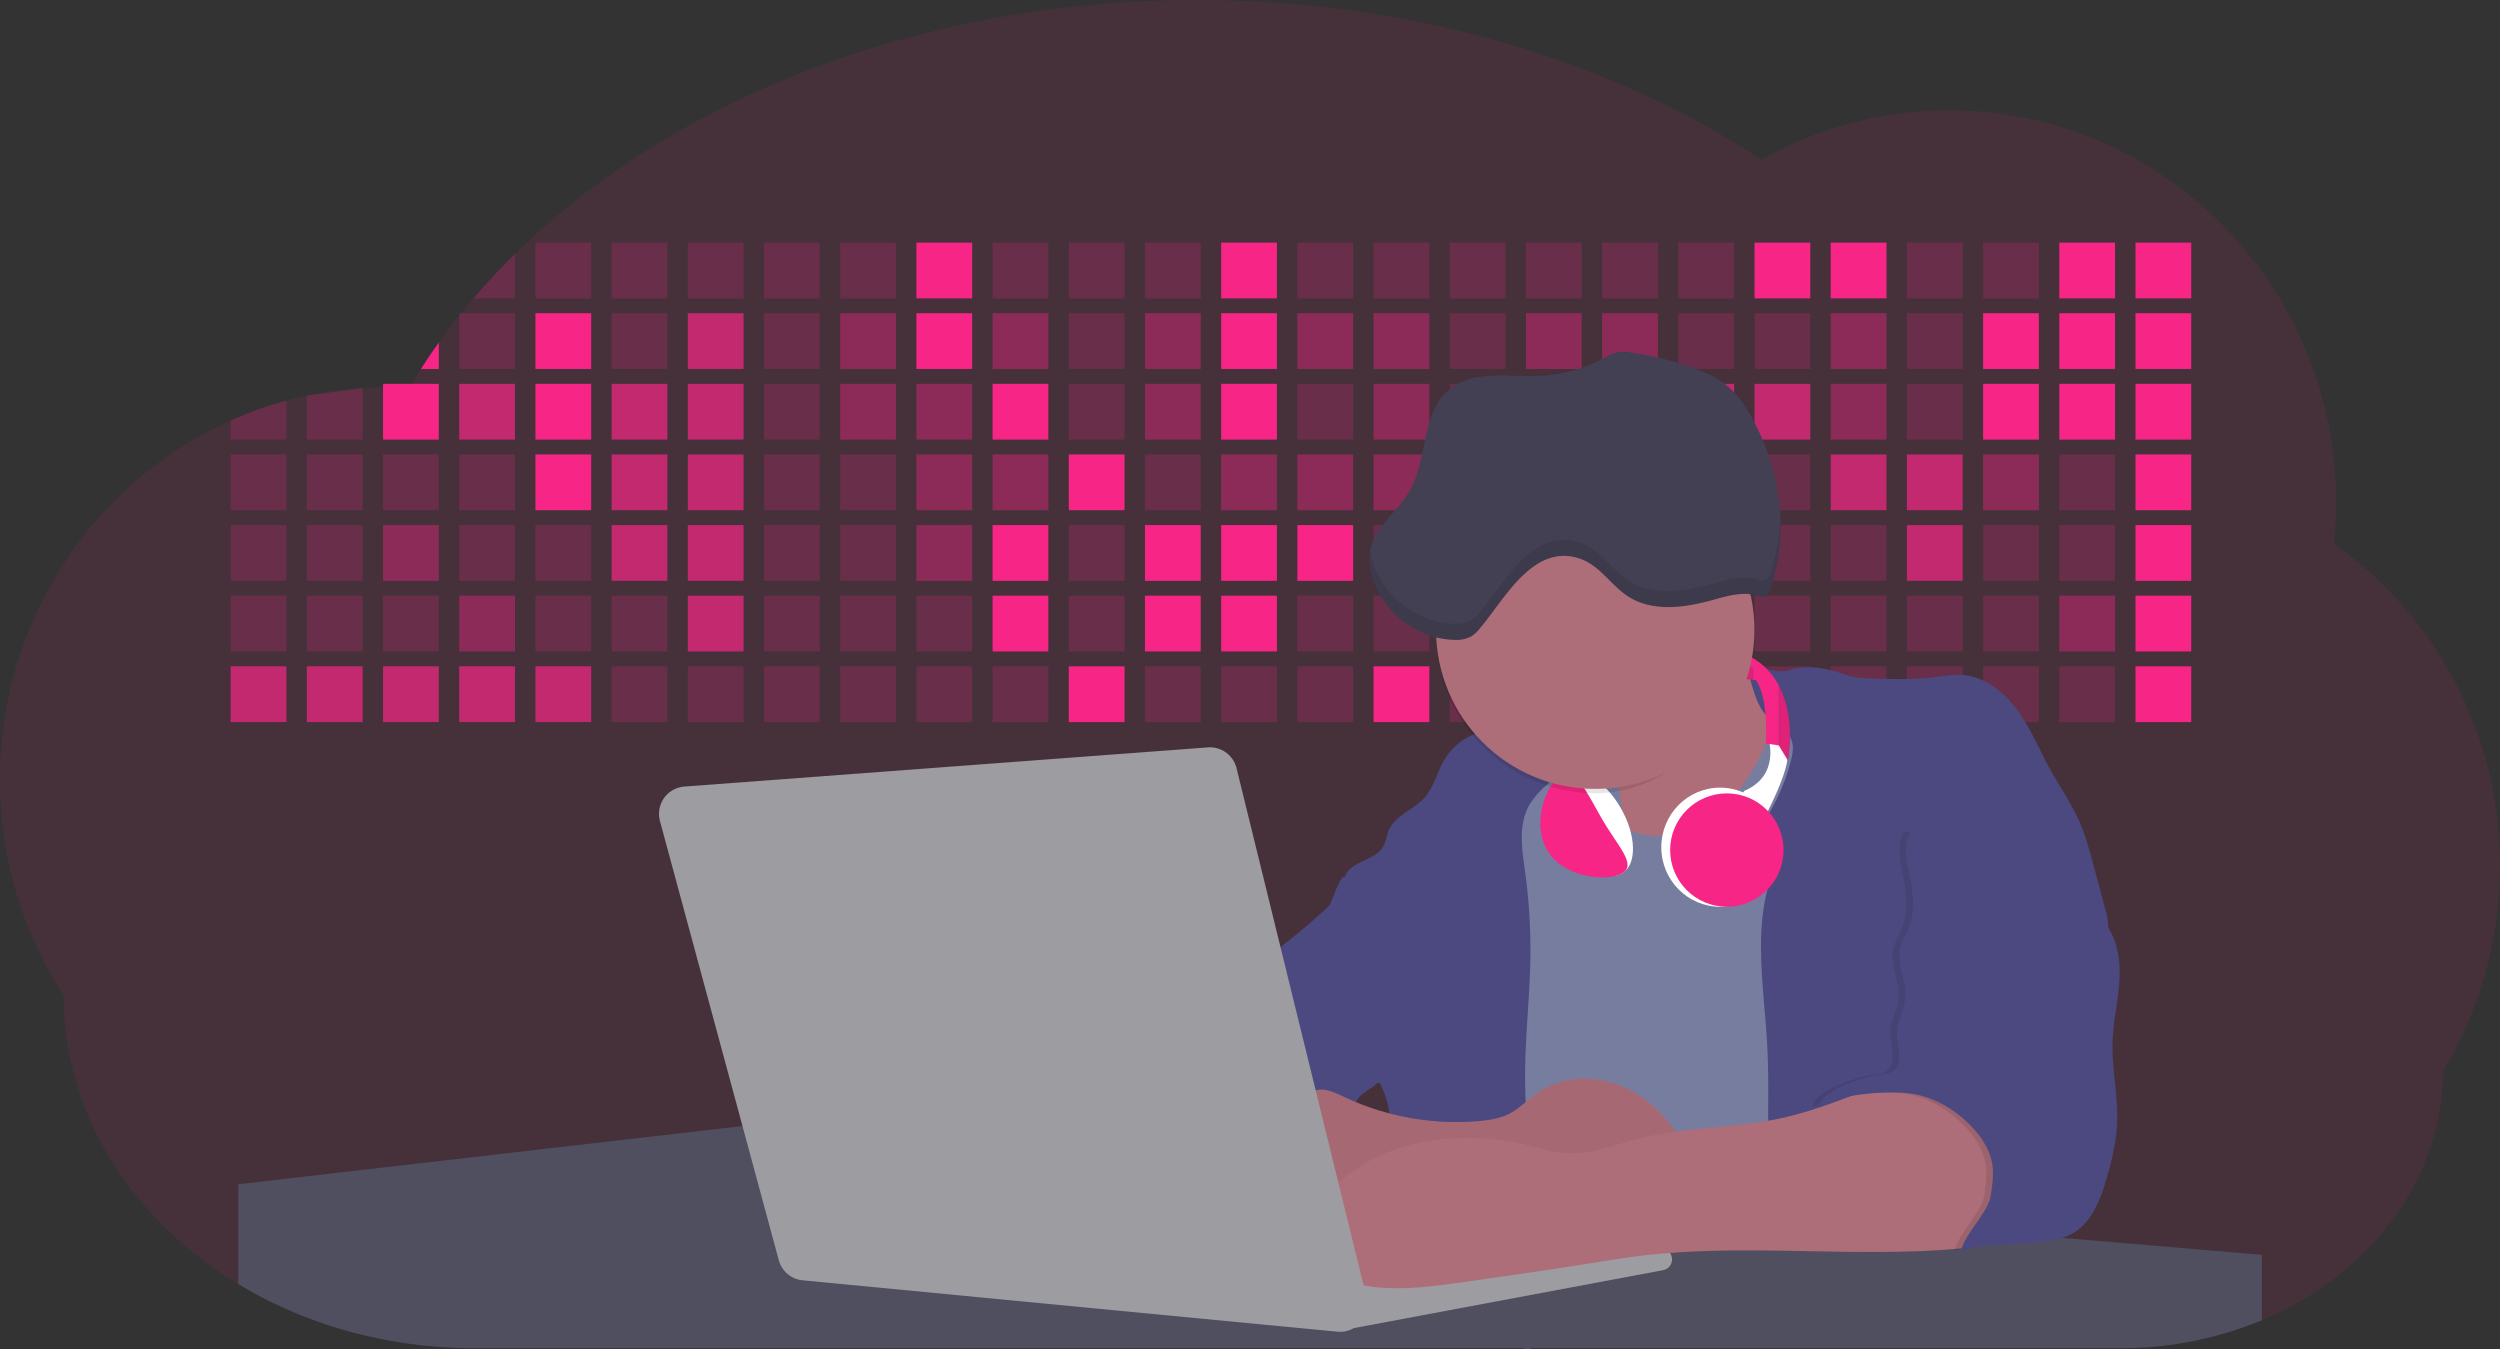 <svg id="aa7bae02-e79e-4d6b-a496-aba15f39787c" data-name="Layer 1" xmlns="http://www.w3.org/2000/svg" width="1144" height="617.32" viewBox="0 0 1144 617.32"><rect x="0" y="0" width="1144" height="617.32" fill="#333333" stroke="none"/><title>developer activity</title><path d="M1172,537.57a181.92,181.92,0,0,1-6.85,49.6,180.06,180.06,0,0,1-19.27,44.28c0,50.1-33.82,93.4-82.91,114a167.3,167.3,0,0,1-64.73,12.8H245.17c-40.25,0-77.55-10.86-108.14-29.36A185.76,185.76,0,0,1,112.2,711c-34-29.22-55.08-69.6-55.08-114.2A180.5,180.5,0,0,1,28,498.08c0-73.36,43.39-136.44,105.55-164.29a174.52,174.52,0,0,1,25.51-9.12q4.63-1.26,9.36-2.26a175.39,175.39,0,0,1,25.51-3.5q4.65-.29,9.35-.33H205c3.46,0,6.89.12,10.3.32l1.12-1.9q2.06-3.44,4.22-6.81,3.9-6.14,8.18-12.1,4.48-6.29,9.35-12.38l.83-1q2.76-3.44,5.64-6.8,9-10.49,19-20.35c72.11-70.68,185.08-116.18,312.08-116.18,98.82,0,189.15,27.55,258.34,73.07A174.18,174.18,0,0,1,920,191.86c97.74,0,177,80.37,177,179.51a184.9,184.9,0,0,1-1,18.78A180,180,0,0,1,1172,537.57Z" transform="translate(-28 -141.34)" fill="#f72585" opacity="0.1"/><path d="M263.66,257.52v20.35h-19Q253.59,267.39,263.66,257.52Z" transform="translate(-28 -141.34)" fill="#f72585" opacity="0.2"/><rect x="245.02" y="111.02" width="25.51" height="25.51" fill="#f72585" opacity="0.2"/><rect x="279.88" y="111.02" width="25.51" height="25.51" fill="#f72585" opacity="0.2"/><rect x="314.75" y="111.02" width="25.51" height="25.51" fill="#f72585" opacity="0.2"/><rect x="349.61" y="111.02" width="25.51" height="25.51" fill="#f72585" opacity="0.2"/><rect x="384.48" y="111.02" width="25.51" height="25.51" fill="#f72585" opacity="0.2"/><rect x="419.35" y="111.02" width="25.51" height="25.51" fill="#f72585"/><rect x="454.21" y="111.02" width="25.51" height="25.51" fill="#f72585" opacity="0.2"/><rect x="489.08" y="111.02" width="25.51" height="25.51" fill="#f72585" opacity="0.2"/><rect x="523.94" y="111.02" width="25.51" height="25.51" fill="#f72585" opacity="0.2"/><rect x="558.81" y="111.02" width="25.51" height="25.51" fill="#f72585"/><rect x="593.68" y="111.02" width="25.51" height="25.51" fill="#f72585" opacity="0.2"/><rect x="628.54" y="111.02" width="25.51" height="25.51" fill="#f72585" opacity="0.2"/><rect x="663.41" y="111.02" width="25.51" height="25.51" fill="#f72585" opacity="0.2"/><rect x="698.28" y="111.02" width="25.51" height="25.51" fill="#f72585" opacity="0.2"/><rect x="733.14" y="111.02" width="25.51" height="25.51" fill="#f72585" opacity="0.2"/><rect x="768.01" y="111.02" width="25.51" height="25.51" fill="#f72585" opacity="0.2"/><rect x="802.87" y="111.02" width="25.51" height="25.51" fill="#f72585"/><rect x="837.74" y="111.02" width="25.51" height="25.51" fill="#f72585"/><rect x="872.61" y="111.02" width="25.51" height="25.51" fill="#f72585" opacity="0.2"/><rect x="907.47" y="111.02" width="25.51" height="25.51" fill="#f72585" opacity="0.2"/><rect x="942.34" y="111.02" width="25.51" height="25.51" fill="#f72585"/><rect x="977.2" y="111.02" width="25.51" height="25.51" fill="#f72585"/><path d="M228.8,298.08v12.1h-8.18Q224.52,304,228.8,298.08Z" transform="translate(-28 -141.34)" fill="#f72585"/><rect x="210.15" y="143.33" width="25.51" height="25.51" fill="#f72585" opacity="0.2"/><rect x="245.02" y="143.33" width="25.51" height="25.51" fill="#f72585"/><rect x="279.88" y="143.33" width="25.51" height="25.51" fill="#f72585" opacity="0.2"/><rect x="314.75" y="143.33" width="25.51" height="25.51" fill="#f72585" opacity="0.7"/><rect x="349.61" y="143.33" width="25.51" height="25.51" fill="#f72585" opacity="0.2"/><rect x="384.48" y="143.33" width="25.51" height="25.51" fill="#f72585" opacity="0.4"/><rect x="419.35" y="143.33" width="25.51" height="25.51" fill="#f72585"/><rect x="454.21" y="143.33" width="25.51" height="25.51" fill="#f72585" opacity="0.4"/><rect x="489.08" y="143.33" width="25.51" height="25.51" fill="#f72585" opacity="0.2"/><rect x="523.94" y="143.33" width="25.51" height="25.51" fill="#f72585" opacity="0.4"/><rect x="558.81" y="143.33" width="25.51" height="25.51" fill="#f72585"/><rect x="593.68" y="143.33" width="25.51" height="25.51" fill="#f72585" opacity="0.4"/><rect x="628.54" y="143.33" width="25.51" height="25.51" fill="#f72585" opacity="0.4"/><rect x="663.41" y="143.33" width="25.51" height="25.51" fill="#f72585" opacity="0.2"/><rect x="698.28" y="143.33" width="25.51" height="25.51" fill="#f72585" opacity="0.4"/><rect x="733.14" y="143.33" width="25.51" height="25.51" fill="#f72585" opacity="0.4"/><rect x="768.01" y="143.33" width="25.51" height="25.51" fill="#f72585" opacity="0.2"/><rect x="802.87" y="143.33" width="25.51" height="25.51" fill="#f72585" opacity="0.2"/><rect x="837.74" y="143.33" width="25.51" height="25.51" fill="#f72585" opacity="0.4"/><rect x="872.61" y="143.33" width="25.51" height="25.51" fill="#f72585" opacity="0.2"/><rect x="907.47" y="143.33" width="25.51" height="25.51" fill="#f72585"/><rect x="942.34" y="143.33" width="25.51" height="25.51" fill="#f72585"/><rect x="977.2" y="143.33" width="25.51" height="25.51" fill="#f72585"/><path d="M159.06,324.67V342.5H133.55v-8.71A174.52,174.52,0,0,1,159.06,324.67Z" transform="translate(-28 -141.34)" fill="#f72585" opacity="0.2"/><polygon points="165.93 177.57 165.93 201.16 140.42 201.16 140.42 181.07 165.93 177.57" fill="#f72585" opacity="0.2"/><rect x="175.28" y="175.65" width="25.51" height="25.51" fill="#f72585"/><rect x="210.15" y="175.65" width="25.51" height="25.51" fill="#f72585" opacity="0.7"/><rect x="245.02" y="175.65" width="25.51" height="25.51" fill="#f72585"/><rect x="279.88" y="175.65" width="25.51" height="25.51" fill="#f72585" opacity="0.7"/><rect x="314.75" y="175.65" width="25.51" height="25.51" fill="#f72585" opacity="0.7"/><rect x="349.61" y="175.65" width="25.51" height="25.51" fill="#f72585" opacity="0.2"/><rect x="384.48" y="175.65" width="25.51" height="25.51" fill="#f72585" opacity="0.4"/><rect x="419.35" y="175.65" width="25.51" height="25.51" fill="#f72585" opacity="0.4"/><rect x="454.21" y="175.65" width="25.51" height="25.51" fill="#f72585"/><rect x="489.08" y="175.65" width="25.51" height="25.51" fill="#f72585" opacity="0.2"/><rect x="523.94" y="175.65" width="25.51" height="25.51" fill="#f72585" opacity="0.4"/><rect x="558.81" y="175.65" width="25.51" height="25.51" fill="#f72585"/><rect x="593.68" y="175.65" width="25.51" height="25.51" fill="#f72585" opacity="0.2"/><rect x="628.54" y="175.65" width="25.51" height="25.51" fill="#f72585" opacity="0.4"/><rect x="663.41" y="175.65" width="25.51" height="25.51" fill="#f72585" opacity="0.2"/><rect x="698.28" y="175.65" width="25.51" height="25.51" fill="#f72585"/><rect x="733.14" y="175.65" width="25.51" height="25.51" fill="#f72585" opacity="0.2"/><rect x="768.01" y="175.65" width="25.51" height="25.51" fill="#f72585" opacity="0.7"/><rect x="802.87" y="175.65" width="25.51" height="25.51" fill="#f72585" opacity="0.7"/><rect x="837.74" y="175.65" width="25.51" height="25.51" fill="#f72585" opacity="0.4"/><rect x="872.61" y="175.65" width="25.51" height="25.51" fill="#f72585" opacity="0.2"/><rect x="907.47" y="175.65" width="25.51" height="25.51" fill="#f72585"/><rect x="942.34" y="175.65" width="25.51" height="25.51" fill="#f72585"/><rect x="977.2" y="175.65" width="25.51" height="25.51" fill="#f72585"/><rect x="105.55" y="207.96" width="25.51" height="25.51" fill="#f72585" opacity="0.2"/><rect x="140.42" y="207.96" width="25.51" height="25.51" fill="#f72585" opacity="0.2"/><rect x="175.28" y="207.96" width="25.51" height="25.51" fill="#f72585" opacity="0.2"/><rect x="210.15" y="207.96" width="25.51" height="25.51" fill="#f72585" opacity="0.2"/><rect x="245.02" y="207.96" width="25.51" height="25.51" fill="#f72585"/><rect x="279.88" y="207.96" width="25.51" height="25.51" fill="#f72585" opacity="0.7"/><rect x="314.75" y="207.96" width="25.51" height="25.51" fill="#f72585" opacity="0.7"/><rect x="349.61" y="207.96" width="25.51" height="25.51" fill="#f72585" opacity="0.2"/><rect x="384.48" y="207.96" width="25.51" height="25.51" fill="#f72585" opacity="0.2"/><rect x="419.35" y="207.96" width="25.51" height="25.51" fill="#f72585" opacity="0.4"/><rect x="454.21" y="207.96" width="25.51" height="25.51" fill="#f72585" opacity="0.4"/><rect x="489.08" y="207.96" width="25.51" height="25.51" fill="#f72585"/><rect x="523.94" y="207.96" width="25.51" height="25.51" fill="#f72585" opacity="0.2"/><rect x="558.81" y="207.96" width="25.51" height="25.51" fill="#f72585" opacity="0.4"/><rect x="593.68" y="207.96" width="25.51" height="25.51" fill="#f72585" opacity="0.4"/><rect x="628.54" y="207.96" width="25.51" height="25.51" fill="#f72585" opacity="0.4"/><rect x="663.41" y="207.96" width="25.51" height="25.51" fill="#f72585" opacity="0.4"/><rect x="698.28" y="207.96" width="25.51" height="25.51" fill="#f72585" opacity="0.2"/><rect x="733.14" y="207.96" width="25.51" height="25.51" fill="#f72585" opacity="0.2"/><rect x="768.01" y="207.96" width="25.51" height="25.51" fill="#f72585" opacity="0.2"/><rect x="802.87" y="207.96" width="25.51" height="25.51" fill="#f72585" opacity="0.2"/><rect x="837.74" y="207.96" width="25.51" height="25.51" fill="#f72585" opacity="0.7"/><rect x="872.61" y="207.96" width="25.51" height="25.51" fill="#f72585" opacity="0.7"/><rect x="907.47" y="207.96" width="25.51" height="25.51" fill="#f72585" opacity="0.4"/><rect x="942.34" y="207.96" width="25.51" height="25.51" fill="#f72585" opacity="0.2"/><rect x="977.2" y="207.96" width="25.51" height="25.51" fill="#f72585"/><rect x="105.55" y="240.28" width="25.51" height="25.51" fill="#f72585" opacity="0.2"/><rect x="140.42" y="240.28" width="25.51" height="25.51" fill="#f72585" opacity="0.2"/><rect x="175.28" y="240.28" width="25.51" height="25.51" fill="#f72585" opacity="0.4"/><rect x="210.15" y="240.28" width="25.51" height="25.51" fill="#f72585" opacity="0.2"/><rect x="245.02" y="240.28" width="25.51" height="25.51" fill="#f72585" opacity="0.2"/><rect x="279.88" y="240.28" width="25.51" height="25.51" fill="#f72585" opacity="0.7"/><rect x="314.75" y="240.28" width="25.51" height="25.51" fill="#f72585" opacity="0.7"/><rect x="349.61" y="240.28" width="25.51" height="25.51" fill="#f72585" opacity="0.2"/><rect x="384.48" y="240.28" width="25.51" height="25.51" fill="#f72585" opacity="0.2"/><rect x="419.35" y="240.28" width="25.51" height="25.51" fill="#f72585" opacity="0.4"/><rect x="454.21" y="240.28" width="25.51" height="25.51" fill="#f72585"/><rect x="489.08" y="240.28" width="25.51" height="25.51" fill="#f72585" opacity="0.2"/><rect x="523.94" y="240.28" width="25.51" height="25.51" fill="#f72585"/><rect x="558.81" y="240.28" width="25.51" height="25.51" fill="#f72585"/><rect x="593.68" y="240.28" width="25.51" height="25.51" fill="#f72585"/><rect x="628.54" y="240.28" width="25.51" height="25.51" fill="#f72585" opacity="0.2"/><rect x="663.41" y="240.28" width="25.51" height="25.51" fill="#f72585"/><rect x="698.28" y="240.28" width="25.51" height="25.51" fill="#f72585" opacity="0.2"/><rect x="733.14" y="240.28" width="25.51" height="25.51" fill="#f72585" opacity="0.2"/><rect x="768.01" y="240.28" width="25.51" height="25.51" fill="#f72585" opacity="0.2"/><rect x="802.87" y="240.28" width="25.51" height="25.51" fill="#f72585" opacity="0.2"/><rect x="837.74" y="240.28" width="25.51" height="25.51" fill="#f72585" opacity="0.2"/><rect x="872.61" y="240.28" width="25.51" height="25.51" fill="#f72585" opacity="0.7"/><rect x="907.47" y="240.28" width="25.51" height="25.51" fill="#f72585" opacity="0.2"/><rect x="942.34" y="240.28" width="25.51" height="25.51" fill="#f72585" opacity="0.2"/><rect x="977.2" y="240.28" width="25.51" height="25.51" fill="#f72585"/><rect x="105.55" y="272.59" width="25.51" height="25.51" fill="#f72585" opacity="0.2"/><rect x="140.42" y="272.59" width="25.51" height="25.51" fill="#f72585" opacity="0.2"/><rect x="175.28" y="272.59" width="25.51" height="25.51" fill="#f72585" opacity="0.2"/><rect x="210.15" y="272.59" width="25.51" height="25.51" fill="#f72585" opacity="0.4"/><rect x="245.02" y="272.59" width="25.51" height="25.51" fill="#f72585" opacity="0.2"/><rect x="279.88" y="272.59" width="25.51" height="25.51" fill="#f72585" opacity="0.2"/><rect x="314.75" y="272.59" width="25.51" height="25.51" fill="#f72585" opacity="0.7"/><rect x="349.61" y="272.59" width="25.51" height="25.51" fill="#f72585" opacity="0.2"/><rect x="384.48" y="272.59" width="25.51" height="25.51" fill="#f72585" opacity="0.2"/><rect x="419.35" y="272.59" width="25.51" height="25.51" fill="#f72585" opacity="0.2"/><rect x="454.21" y="272.59" width="25.51" height="25.51" fill="#f72585"/><rect x="489.08" y="272.59" width="25.51" height="25.51" fill="#f72585" opacity="0.2"/><rect x="523.94" y="272.59" width="25.51" height="25.51" fill="#f72585"/><rect x="558.81" y="272.59" width="25.51" height="25.51" fill="#f72585"/><rect x="593.68" y="272.59" width="25.51" height="25.51" fill="#f72585" opacity="0.2"/><rect x="628.54" y="272.59" width="25.51" height="25.51" fill="#f72585" opacity="0.2"/><rect x="663.41" y="272.59" width="25.51" height="25.51" fill="#f72585" opacity="0.2"/><rect x="698.28" y="272.59" width="25.51" height="25.51" fill="#f72585" opacity="0.2"/><rect x="733.14" y="272.59" width="25.51" height="25.51" fill="#f72585" opacity="0.2"/><rect x="768.01" y="272.59" width="25.51" height="25.51" fill="#f72585" opacity="0.2"/><rect x="802.87" y="272.59" width="25.51" height="25.51" fill="#f72585" opacity="0.2"/><rect x="837.74" y="272.59" width="25.51" height="25.51" fill="#f72585" opacity="0.2"/><rect x="872.61" y="272.59" width="25.51" height="25.51" fill="#f72585" opacity="0.2"/><rect x="907.47" y="272.59" width="25.51" height="25.51" fill="#f72585" opacity="0.2"/><rect x="942.34" y="272.59" width="25.51" height="25.51" fill="#f72585" opacity="0.4"/><rect x="977.2" y="272.59" width="25.51" height="25.51" fill="#f72585"/><rect x="105.55" y="304.91" width="25.51" height="25.51" fill="#f72585" opacity="0.7"/><rect x="140.42" y="304.91" width="25.51" height="25.51" fill="#f72585" opacity="0.7"/><rect x="175.28" y="304.91" width="25.51" height="25.51" fill="#f72585" opacity="0.7"/><rect x="210.15" y="304.91" width="25.51" height="25.51" fill="#f72585" opacity="0.7"/><rect x="245.02" y="304.91" width="25.51" height="25.51" fill="#f72585" opacity="0.7"/><rect x="279.88" y="304.91" width="25.51" height="25.51" fill="#f72585" opacity="0.2"/><rect x="314.75" y="304.91" width="25.51" height="25.51" fill="#f72585" opacity="0.2"/><rect x="349.61" y="304.91" width="25.51" height="25.51" fill="#f72585" opacity="0.2"/><rect x="384.48" y="304.91" width="25.51" height="25.51" fill="#f72585" opacity="0.2"/><rect x="419.35" y="304.91" width="25.51" height="25.51" fill="#f72585" opacity="0.2"/><rect x="454.21" y="304.91" width="25.51" height="25.51" fill="#f72585" opacity="0.2"/><rect x="489.08" y="304.91" width="25.51" height="25.51" fill="#f72585"/><rect x="523.94" y="304.91" width="25.51" height="25.51" fill="#f72585" opacity="0.2"/><rect x="558.81" y="304.91" width="25.51" height="25.51" fill="#f72585" opacity="0.2"/><rect x="593.68" y="304.91" width="25.51" height="25.51" fill="#f72585" opacity="0.2"/><rect x="628.54" y="304.91" width="25.51" height="25.51" fill="#f72585"/><rect x="663.41" y="304.91" width="25.51" height="25.51" fill="#f72585" opacity="0.2"/><rect x="698.28" y="304.91" width="25.51" height="25.51" fill="#f72585" opacity="0.2"/><rect x="733.14" y="304.91" width="25.51" height="25.51" fill="#f72585" opacity="0.2"/><rect x="768.01" y="304.91" width="25.51" height="25.51" fill="#f72585" opacity="0.2"/><rect x="802.87" y="304.91" width="25.51" height="25.51" fill="#f72585" opacity="0.2"/><rect x="837.74" y="304.91" width="25.51" height="25.51" fill="#f72585" opacity="0.2"/><rect x="872.61" y="304.91" width="25.51" height="25.51" fill="#f72585" opacity="0.2"/><rect x="907.47" y="304.91" width="25.51" height="25.51" fill="#f72585" opacity="0.2"/><rect x="942.34" y="304.91" width="25.51" height="25.51" fill="#f72585" opacity="0.2"/><rect x="977.2" y="304.91" width="25.51" height="25.51" fill="#f72585"/><circle cx="734.52" cy="363.89" r="34.87" fill="#767d9f"/><path d="M760.71,460.87q5.22,22.78,8.86,45.9c.73,4.58,1.38,9.41-.28,13.74-1.39,3.61-4.22,6.43-6.44,9.59s-3.9,7.21-2.55,10.83,5.29,5.6,9.05,6.62c10.76,2.9,22.23.79,32.94-2.35a53.29,53.29,0,0,0,13.81-5.72c4.54-2.88,8.26-6.88,11.68-11,15.61-18.93,25.83-41.65,35.45-64.23a39.12,39.12,0,0,1-33.11-13.34c-3.94-4.63-6.83-11.08-4.61-16.74-6.51,3.57-14.24,3.81-21.25,6.25a75.49,75.49,0,0,0-12.5,6.15q-7.18,4.15-14.28,8.46C772.07,458.29,767,461.19,760.71,460.87Z" transform="translate(-28 -141.34)" fill="#ae6e79"/><path d="M833.64,487.05c-6.11,11.89-14.06,23.32-25.41,30.4s-26.63,9-38,2c-5.6-3.42-9.84-8.62-14.73-13s-11-8.13-17.57-7.56c-7.24.63-12.91,6.28-17.76,11.69-7.36,8.22-14.47,16.79-19.68,26.52-10,18.7-12.37,40.56-11.93,61.76s3.51,42.29,3.58,63.49c.1,26.08-4.32,51.95-8.79,77.64,41.1-5.06,82.25,6,123.44,10.19,26.36,2.71,52.92,2.65,79.42,2.58,4.66,0,9.62-.12,13.5-2.7a18.2,18.2,0,0,0,5.59-6.64c3.66-6.75,5.13-14.45,6.15-22.06,2.59-19.22,2.67-38.68,2.74-58.08.18-47,.35-94.17-5.62-140.8-1.47-11.47-3.35-23-7.75-33.73s-11.58-20.6-21.62-26.35c-6.45-3.7-21.4-10.14-29-6.41C841.67,460.15,837.73,479.09,833.64,487.05Z" transform="translate(-28 -141.34)" fill="#767d9f"/><path d="M836.68,619.77c-1.55-29-7.86-59.95,5.57-85.69,3.3-6.32-8.54-14.21-4.88-20.33a92.08,92.08,0,0,0,10.06-23.93c.76-2.89,1.37-5.95.65-8.85-1.33-5.29-6.56-8.44-11-11.66-4.9-3.56-7.42-14.41-9-20.28s12.57,1.2,18.26-.89c7.9-2.89,17.94-1.07,25.82,1.86,4.4,1.62,9.18,1.76,13.87,1.88,9.11.24,18.25.47,27.29-.65,4.06-.51,8.13-1.28,12.21-1.05,10.41.59,19.46,7.71,25.62,16.13s10.08,18.23,15.13,27.35c4.21,7.6,9.23,14.78,12.82,22.69,3.18,7,5.19,14.52,7.18,22l5.13,19.19a25.58,25.58,0,0,1,1.26,8.51c-.26,3.07-1.62,5.93-3,8.66A164.12,164.12,0,0,1,971,603.2c-10.79,13.23-23.89,25.16-30.3,41-2.5,6.17-3.89,12.73-5.16,19.27a707.94,707.94,0,0,0-10.9,79.15,174.2,174.2,0,0,0-36.52-12.21,177.61,177.61,0,0,0-19-3c-5.59-.58-12.8.52-18.12-1-8.9-2.53-9.88-17.58-11.23-25.46-2.16-12.55-2.59-25.32-2.67-38C837,648.53,837.45,634.14,836.68,619.77Z" transform="translate(-28 -141.34)" fill="#4c4981"/><path d="M641.23,565.54c4.21,24,8.85,48.07,18,70.62-.23.22-.46.42-.69.62-.81.69-1.65,1.34-2.53,2-2.05,1.44-4.3,2.66-6,4.54a8,8,0,0,0-1.5,2.45,5.48,5.48,0,0,0,0,4.47c-4.77,2.11-10.31,1.46-15.66,1.26-4.61-.17-9.08,0-12.78,2.53-5.14,3.54-6.69,10.34-7.52,16.52q-.46,3.38-.79,6.77-.32,3.15-.52,6.32a188.61,188.61,0,0,0-.19,21q.08,1.92.21,3.84c-16.34-.39-31.23-8.91-45.32-17.19-3.22-1.89-6.54-3.88-8.63-7A15.8,15.8,0,0,1,555,674c0-.51.09-1,.16-1.52a41.58,41.58,0,0,1,2.29-8.68,107.2,107.2,0,0,1,19.19-32.65c3.58-4.18,7.61-8.27,9.28-13.52.73-2.29,1-4.72,1.74-7,3.32-9.88,15.3-14.55,19.4-24.14,1-2.29,1.46-4.8,2.7-7a17.63,17.63,0,0,1,4.25-4.75c.73-.61,1.49-1.2,2.24-1.79q10.54-8.26,20.31-17.45,1.82-1.71,3.6-3.46A59.48,59.48,0,0,0,641.23,565.54Z" transform="translate(-28 -141.34)" fill="#4c4981"/><path d="M742,494.56c-1.44,1.52-3,2.95-4.53,4.37l-.41.37-1.62,1.5a39,39,0,0,0-7.55,8.79l-.17.28c-5.1,9.13-3.21,20.37-1.79,30.74a261.55,261.55,0,0,1,2.37,39c-.26,18-2.38,35.88-2.42,53.86,0,4.08.09,8.15.27,12.23.29,6.63.79,13.25,1.39,19.87.65,7.26,1.43,14.51,2.16,21.76.58,5.61,1.13,11.21,1.59,16.81.23,2.9.45,5.79.63,8.69.21,3.4.38,6.81.48,10.21h0c.07,2.16.11,4.31.11,6.47,0,1.23,0,2.45,0,3.67q0,3.51-.19,7-.2,4.49-.61,9c-.31,3.27-.86,6.84-3.16,9.14-.14.14-.29.27-.44.4l-3.24-.4a332.72,332.72,0,0,0-67.3-1.2c.49-3.38.94-6.75,1.38-10.14.2-1.6.4-3.21.59-4.82q.33-2.76.63-5.52c.23-2,.44-4,.64-6q.78-7.73,1.37-15.47.87-11.29,1.32-22.62.22-5.41.34-10.83.17-6.72.16-13.45,0-6.54-.11-13.1c0-1.44-.06-2.88-.18-4.31a27.35,27.35,0,0,0-.53-3.83,49.87,49.87,0,0,0-3-8.48c-.22-.52-.43-1-.64-1.55-.12-.27-.23-.55-.34-.82,5.76-5.13,9.86-12,13.8-18.76,6.39-10.89,12.93-22.26,14-34.84s-5.18-26.71-17.2-30.55c-3.27-1-6.73-1.28-10.1-1.87-3.18-.56-9.81-1.83-13.49-4.11q-3,3.08-6,6.05a22.15,22.15,0,0,1,2.17-8.71l1.42.07a2.71,2.71,0,0,1-.16-1c0-1.07.74-2.28,2.32-3.62,4.71-4,12.12-4.89,15.09-10.3,1.24-2.25,1.45-4.93,2.45-7.29,2.87-6.73,11.11-9.21,16.07-14.59s6.2-13,10.21-19a28.62,28.62,0,0,1,12-10c.4-.19.81-.38,1.22-.55,8.3-3.55,18.16-4.36,26.76-4.34,3.34,0,12,.1,16.24,1.79a5.32,5.32,0,0,1,1.85,1.13C752.37,480.61,745.34,491,742,494.56Z" transform="translate(-28 -141.34)" fill="#4c4981"/><path d="M642.72,542.69a60.88,60.88,0,0,1,46.74,4.87c7.2,4,13.66,9.58,17.62,16.78,5.95,10.8,5.69,23.82,5.27,36.15-.21,6.17-.48,12.56-3.2,18.1C706,625,700.06,629.4,694,633a42.24,42.24,0,0,1-12.32,5.33c-6.72,1.46-13.7.22-20.47-1-7.36-1.36-15.26-3-20.37-8.48-3-3.18-4.64-7.31-6.26-11.35q-3.49-8.75-7-17.48c-4.05-10.11-5.42-18.52-.07-28.37,2.43-4.49,5.4-8.69,7.8-13.21C636.51,556.14,640.81,543.28,642.72,542.69Z" transform="translate(-28 -141.34)" fill="#4c4981"/><path d="M1063,715.56v29.9a167.3,167.3,0,0,1-64.73,12.8H728.58c-.14.14-.29.27-.44.4l-3.24-.4H245.17c-40.25,0-77.55-10.86-108.14-29.36V683.25l230.72-26.63.18,0L502.29,668l34.77,3,18.06,1.53,37.38,3.17,19.23,1.63,28,2.38,3.94.33,20.18,1.71L691.23,684l38.5,3.26,64.18,5.45,45.15,3.83,74.14,6.29,14.1,1.19,1.52.13,1.32.11,18.62,1.58,20.44,1.74,2.37.2Z" transform="translate(-28 -141.34)" fill="#504f60"/><polygon points="764 573.12 474.86 523.77 463.65 580.46 596.19 596.33 637 601.44 749.26 579.33 764 573.12" fill="#9c9ca1"/><path d="M642.33,739.94l144.86-27.23a5,5,0,0,1,5.94,4.93h0a5,5,0,0,1-4.09,4.93L647.57,749.06Z" transform="translate(-28 -141.34)" fill="#9c9ca1"/><path d="M705.17,654.31c4.51-.42,9.08-1.13,13.14-3.13,5-2.49,8.89-6.78,13.52-9.94,10.18-7,23.8-7.94,35.47-3.92s21.41,12.63,28.23,22.91c4.53,6.85,7.93,15.59,4.73,23.15a30.51,30.51,0,0,1-4.12,6.44l-8.34,10.9a29,29,0,0,1-5.66,6.09c-3.12,2.27-7,3.2-10.82,3.76-10.15,1.48-20.48.64-30.71,1.32-17.57,1.17-34.73,6.83-52.34,6.64-10.12-.11-20.11-2.15-30-4.19l-43.77-9c-7.62-1.56-16.23-3.84-19.82-10.75-1.61-3.11-1.91-6.71-2.1-10.21-.52-9.64,0-20.36,6.68-27.31,6.28-6.52,16.21-8.58,23.71-13.4,9.18-5.91,12.21-4,21.89.44A120,120,0,0,0,705.17,654.31Z" transform="translate(-28 -141.34)" fill="#ae6e79"/><path d="M705.17,654.31c4.51-.42,9.08-1.13,13.14-3.13,5-2.49,8.89-6.78,13.52-9.94,10.18-7,23.8-7.94,35.47-3.92s21.41,12.63,28.23,22.91c4.53,6.85,7.93,15.59,4.73,23.15a30.51,30.51,0,0,1-4.12,6.44l-8.34,10.9a29,29,0,0,1-5.66,6.09c-3.12,2.27-7,3.2-10.82,3.76-10.15,1.48-20.48.64-30.71,1.32-17.57,1.17-34.73,6.83-52.34,6.64-10.12-.11-20.11-2.15-30-4.19l-43.77-9c-7.62-1.56-16.23-3.84-19.82-10.75-1.61-3.11-1.91-6.71-2.1-10.21-.52-9.64,0-20.36,6.68-27.31,6.28-6.52,16.21-8.58,23.71-13.4,9.18-5.91,12.21-4,21.89.44A120,120,0,0,0,705.17,654.31Z" transform="translate(-28 -141.34)" opacity="0.05"/><path d="M880.94,640.6c-12.28,4.75-24.63,9.52-37.49,12.35-21.56,4.75-44.12,4-65.51,9.43-11.3,2.88-22.53,7.52-34.14,6.58-5.19-.42-10.2-2-15.25-3.2-28.37-7-60.62-4.73-83.66,13.27-7.88,6.15-14.33,13.82-20.18,22a14.7,14.7,0,0,0,5.91,21.88A86.62,86.62,0,0,0,659,730.48c13.13,1.16,26.32-.7,39.38-2.56,19.38-2.75,38.77-5.51,58.1-8.6,6.94-1.11,13.88-2.26,20.86-3.14,50.23-6.35,101.37,1.37,151.73-3.93,5.09-.54,10.27-1.24,14.9-3.41,11.72-5.5,17.52-20,15.1-32.74s-11.76-23.33-23-29.83c-9.42-5.47-19.58-7.68-30.07-10C896.26,634,890.32,637,880.94,640.6Z" transform="translate(-28 -141.34)" fill="#ae6e79"/><path d="M988.67,564.44c5.54,7.26,6.72,17,6.12,26.09s-2.76,18.08-3.08,27.21c-.44,12.52,2.58,25,2.07,37.48-.36,8.73-2.43,17.29-4.88,25.67-2.89,9.89-7.07,20.52-16.2,25.27-12.12,6.31-37.54,2.76-50.29,7.7,1.16-7.23,12.28-17.7,13.44-24.93.8-5,1.61-10.14.75-15.15-1.1-6.39-4.85-12.06-9.3-16.78-7.08-7.51-16.32-13.16-26.47-15s-35-.33-43.12,6.08c-1-6.62,17.6-13,24.14-14.43,3.26-.73,7-.32,9.61-2.39,5-3.92,1.37-11.73,1.61-18,.19-5,3.11-9.58,3.7-14.58,1-8-4.22-16.15-2.17-24,.76-2.9,2.45-5.45,3.62-8.21,3.56-8.45,2-18.09.1-27.07-1.18-5.64-2.33-12,.81-16.81,2.91-4.49,11.17,11.5,16.46,10.76,17.47-2.45,33.28-15.4,47.39-4.8,7.19,5.4,8.13,11,11,18.71C976.77,554.6,984,558.36,988.67,564.44Z" transform="translate(-28 -141.34)" opacity="0.1"/><path d="M991.67,564.44c5.54,7.26,6.72,17,6.12,26.09s-2.76,18.08-3.08,27.21c-.44,12.52,2.58,25,2.07,37.48-.36,8.73-2.43,17.29-4.88,25.67-2.89,9.89-7.07,20.52-16.2,25.27-12.12,6.31-37.54,2.76-50.29,7.7,1.16-7.23,12.28-17.7,13.44-24.93.8-5,1.61-10.14.75-15.15-1.1-6.39-4.85-12.06-9.3-16.78-7.08-7.51-16.32-13.16-26.47-15s-35-.33-43.12,6.08c-1-6.62,17.6-13,24.14-14.43,3.26-.73,7-.32,9.61-2.39,5-3.92,1.37-11.73,1.61-18,.19-5,3.11-9.58,3.7-14.58,1-8-4.22-16.15-2.17-24,.76-2.9,2.45-5.45,3.62-8.21,3.56-8.45,2-18.09.1-27.07-1.18-5.64-2.33-12,.81-16.81,2.91-4.49,8.6-6.19,13.89-6.94a68.42,68.42,0,0,1,50,12.9c7.19,5.4,8.13,11,11,18.71C979.77,554.6,987,558.36,991.67,564.44Z" transform="translate(-28 -141.34)" fill="#4c4981"/><path d="M330,517.06,384.37,718a12.55,12.55,0,0,0,10.91,9.21L640,750.72a12.54,12.54,0,0,0,13.38-15.48L593.84,492.86a12.54,12.54,0,0,0-13.12-9.51L341.13,501.27A12.54,12.54,0,0,0,330,517.06Z" transform="translate(-28 -141.34)" fill="#9c9ca1"/><ellipse cx="787.11" cy="387.68" rx="26.9" ry="27.25" fill="#fff"/><path d="M837.2,479.31s5.67,16.86-11.06,23.95L824,507l10.48,10.34S847.4,493.77,846,485.4C846,485.4,844,476.9,837.2,479.31Z" transform="translate(-28 -141.34)" fill="#fff"/><circle cx="790.2" cy="388.99" r="25.94" fill="#f72585"/><path d="M846.13,489.23l-4.12-6.8-6-.85c1.28-22.39-4.53-29.06-4.53-29.06l-1.35-.13-5.88-.57-11.06-11.48v-3.26c15.54,1.85,24.13,9.23,28.77,17.88C850.16,470.14,846.13,489.23,846.13,489.23Z" transform="translate(-28 -141.34)" fill="#f72585"/><path d="M830.18,448.27v4.12l-5.88-.57-11.06-11.48S830.35,444.17,830.18,448.27Z" transform="translate(-28 -141.34)" stroke="#4c4981" stroke-miterlimit="10" opacity="0.1"/><path d="M846.13,489.23l-4.12-6.8V455C850.16,470.14,846.13,489.23,846.13,489.23Z" transform="translate(-28 -141.34)" stroke="#4c4981" stroke-miterlimit="10" opacity="0.1"/><ellipse cx="757.11" cy="518.2" rx="14.43" ry="26.32" transform="translate(-185.67 306.64) rotate(-30)" fill="#fff"/><path d="M761,516c7.27,12.59,16.19,21,9.29,25s-27,2-34.27-10.6-.67-30,6.23-34S753.72,503.38,761,516Z" transform="translate(-28 -141.34)" fill="#f72585"/><path d="M825.73,425.3c0,40.23-27.53,79-67.76,79a72.85,72.85,0,0,1,0-145.7C798.2,358.64,825.73,385.06,825.73,425.3Z" transform="translate(-28 -141.34)" opacity="0.1"/><circle cx="729.97" cy="288.15" r="72.85" fill="#ae6e79"/><path d="M751.57,397.21c8.67,3.19,13.8,12.15,21.58,17.14,11,7,25.32,5.19,37.88,1.73,7-1.91,14.32-4.24,21.21-2.12a6,6,0,0,0,3.23.46c1.5-.43,2.24-2.09,2.73-3.57,8.52-25.4,4.69-54.17-8.17-77.67-3.32-6.06-7.3-11.92-12.78-16.13-4.32-3.31-9.4-5.48-14.52-7.33a145,145,0,0,0-28.88-7.13,17.94,17.94,0,0,0-5.27-.17c-2.41.39-4.57,1.69-6.72,2.85A68.78,68.78,0,0,1,732,313.38c-14,.53-30-2.77-40.79,6.21-13,10.77-9.76,31.78-18.19,46.4-5.58,9.67-16.34,16.69-18.11,27.7a25.57,25.57,0,0,0,.63,10.07c4.12,16.94,20.52,30.06,38,30.37a14.42,14.42,0,0,0,7.76-1.59,17.55,17.55,0,0,0,4.09-3.89C716.84,415.09,729.94,389.25,751.57,397.21Z" transform="translate(-28 -141.34)" fill="#444053"/><path d="M838.2,403.48c-.49,1.48-1.23,3.14-2.73,3.57a6,6,0,0,1-3.23-.46c-6.89-2.12-14.25.21-21.2,2.12-12.57,3.46-26.92,5.31-37.88-1.73-7.79-5-12.91-14-21.59-17.14-21.63-8-34.73,17.88-46.21,31.44a17.55,17.55,0,0,1-4.09,3.89,14.42,14.42,0,0,1-7.76,1.59c-17.42-.31-33.83-13.43-38-30.37-.23-1-.43-2-.58-3,0,.09,0,.17-.05.26a25.57,25.57,0,0,0,.63,10.07c4.12,16.94,20.53,30.06,38,30.37a14.42,14.42,0,0,0,7.76-1.59,17.55,17.55,0,0,0,4.09-3.89c11.48-13.56,24.58-39.4,46.21-31.44,8.68,3.19,13.8,12.15,21.59,17.14,11,7,25.31,5.19,37.88,1.73,7-1.91,14.31-4.24,21.2-2.12a6,6,0,0,0,3.23.46c1.5-.43,2.24-2.09,2.73-3.57a90.29,90.29,0,0,0,4.48-32.26A88.8,88.8,0,0,1,838.2,403.48Z" transform="translate(-28 -141.34)" opacity="0.1"/></svg>